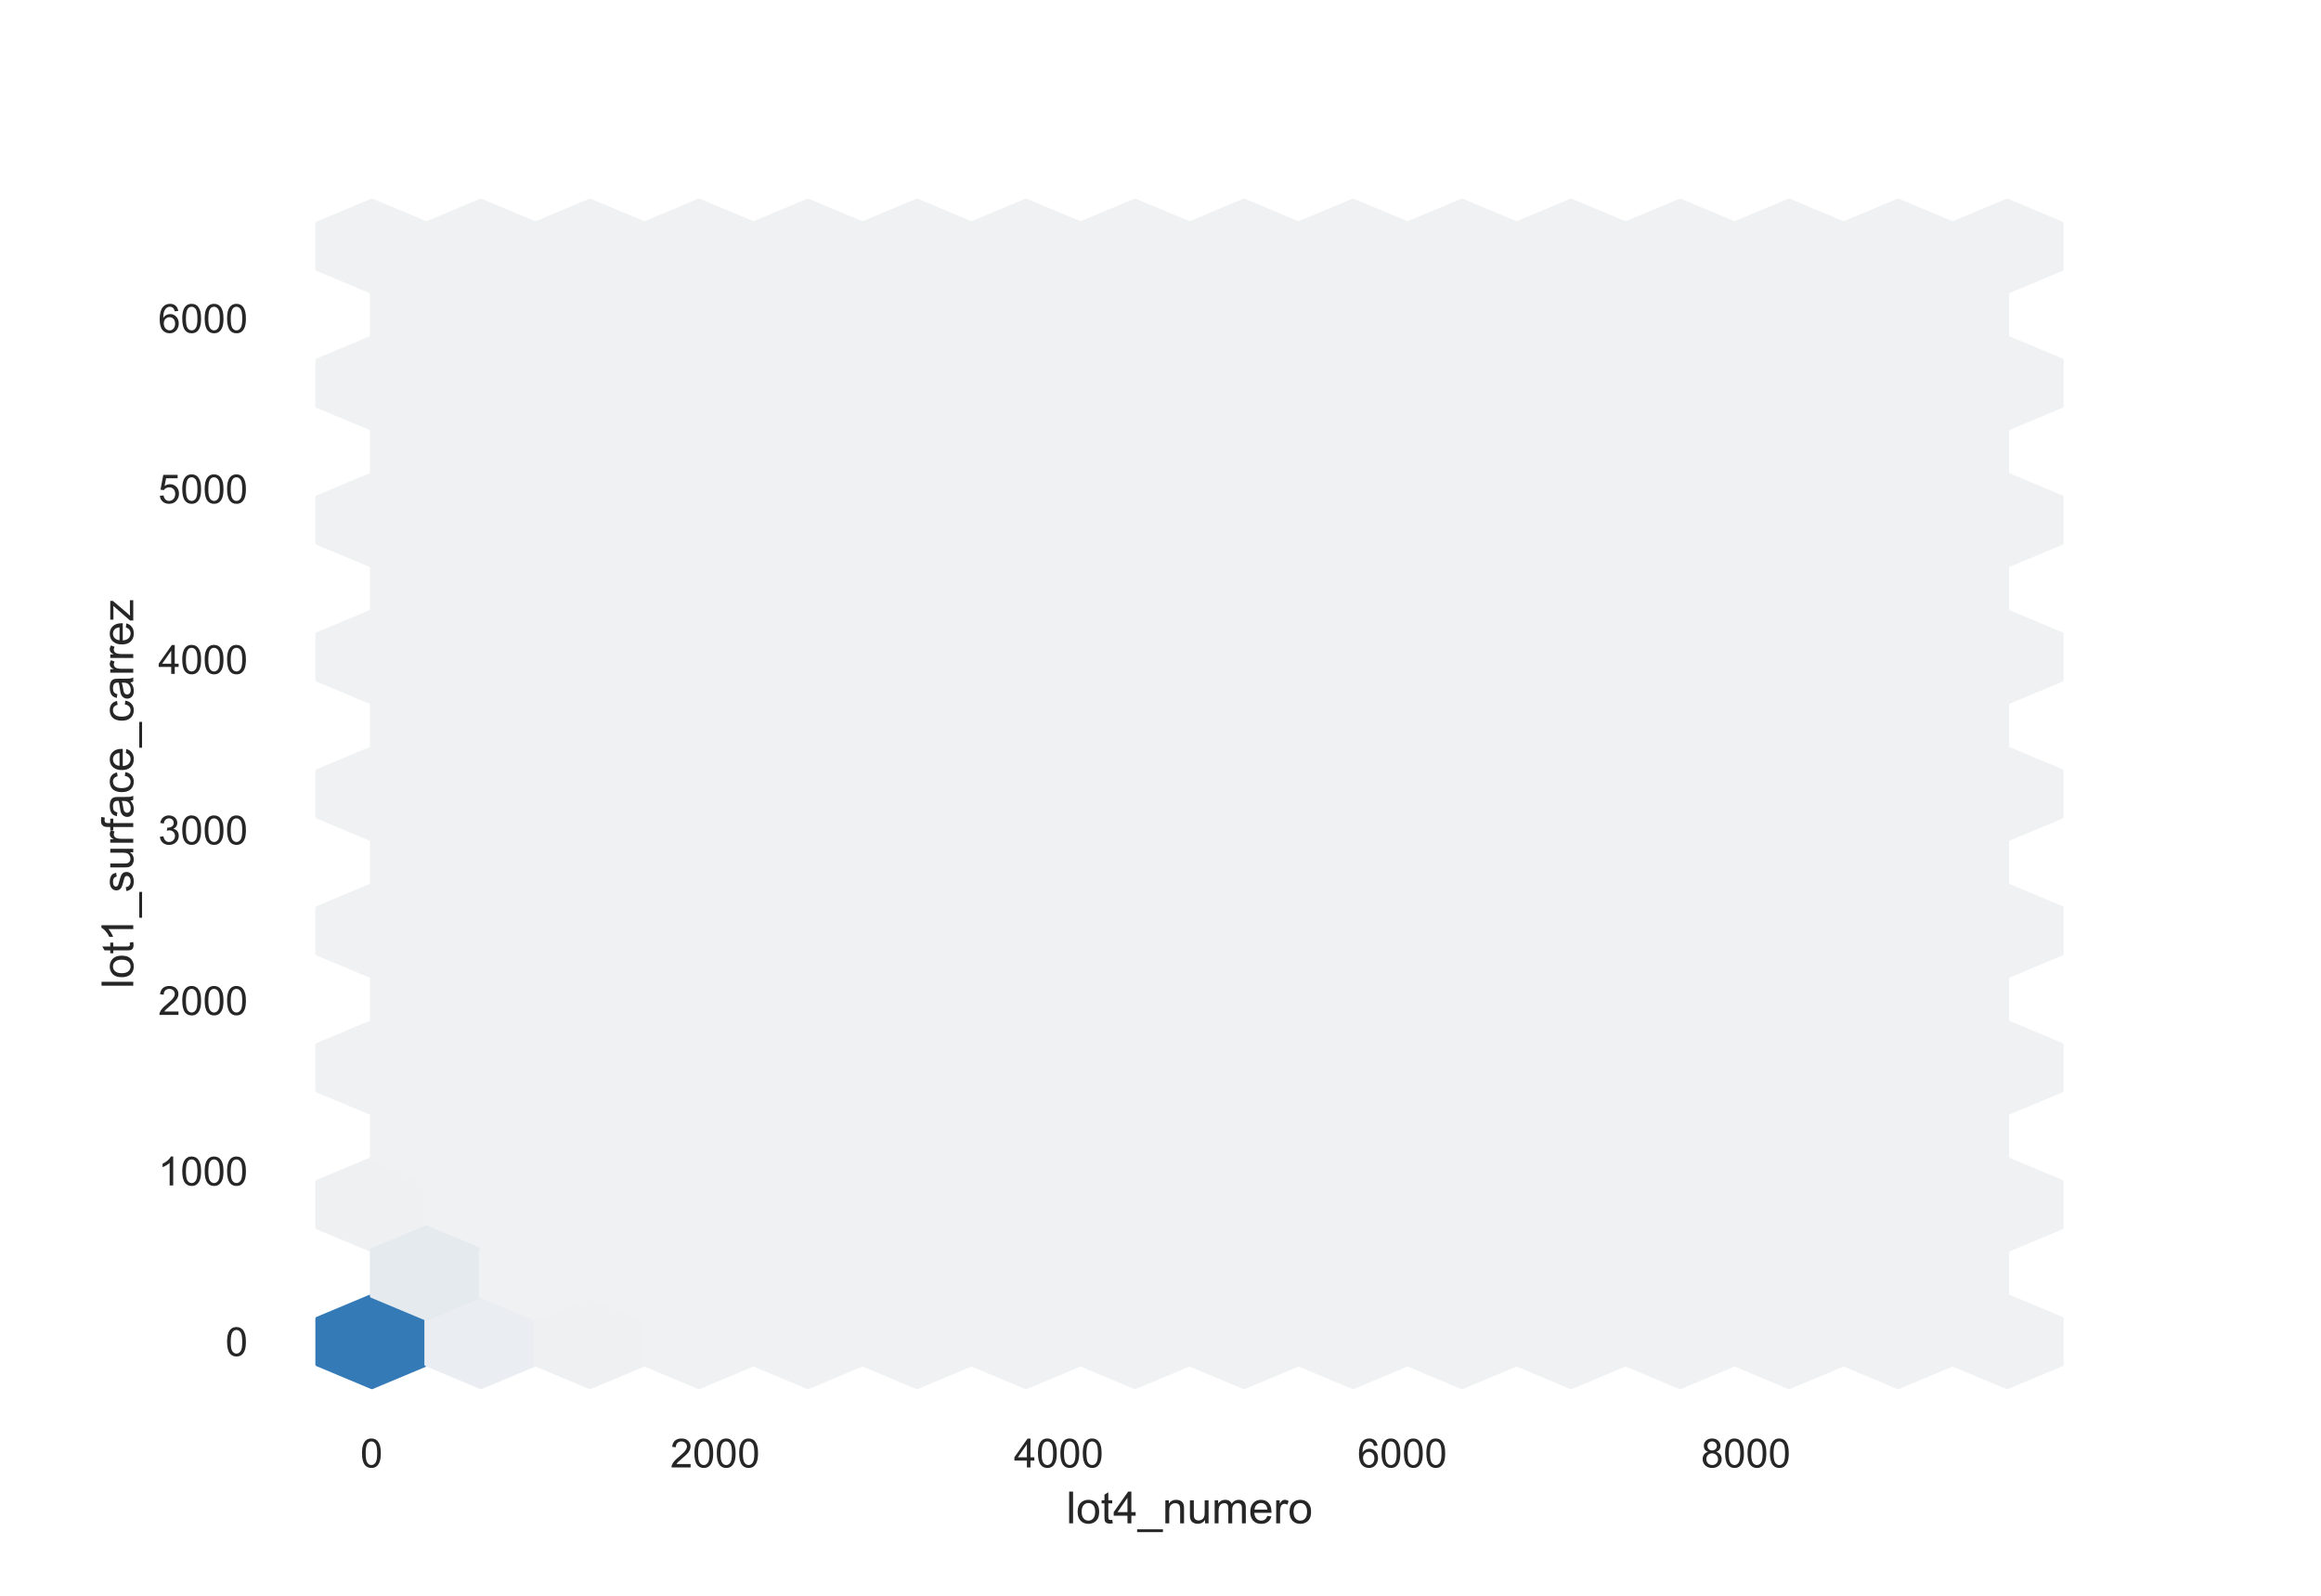 <?xml version="1.0" encoding="utf-8" standalone="no"?>
<!DOCTYPE svg PUBLIC "-//W3C//DTD SVG 1.1//EN"
  "http://www.w3.org/Graphics/SVG/1.1/DTD/svg11.dtd">
<!-- Created with matplotlib (https://matplotlib.org/) -->
<svg height="396pt" version="1.1" viewBox="0 0 576 396" width="576pt" xmlns="http://www.w3.org/2000/svg" xmlns:xlink="http://www.w3.org/1999/xlink">
 <defs>
  <style type="text/css">*{stroke-linecap:butt;stroke-linejoin:round;}</style>
 </defs>
 <g id="figure_1">
  <g id="patch_1">
   <path d="M 0 396 
L 576 396 
L 576 0 
L 0 0 
z
" style="fill:#ffffff;"/>
  </g>
  <g id="axes_1">
   <g id="patch_2">
    <path d="M 72 346.5 
L 518.4 346.5 
L 518.4 47.52 
L 72 47.52 
z
" style="fill:#ffffff;"/>
   </g>
   <g id="matplotlib.axis_1">
    <g id="xtick_1">
     <g id="text_1">
      <!-- 0 -->
      <g style="fill:#262626;" transform="translate(89.425 364.158)scale(0.1 -0.1)">
       <defs>
        <path d="M 4.156 35.297 
Q 4.156 48 6.766 55.734 
Q 9.375 63.484 14.516 67.672 
Q 19.672 71.875 27.484 71.875 
Q 33.25 71.875 37.594 69.547 
Q 41.938 67.234 44.766 62.859 
Q 47.609 58.5 49.219 52.219 
Q 50.828 45.953 50.828 35.297 
Q 50.828 22.703 48.234 14.969 
Q 45.656 7.234 40.5 3 
Q 35.359 -1.219 27.484 -1.219 
Q 17.141 -1.219 11.234 6.203 
Q 4.156 15.141 4.156 35.297 
z
M 13.188 35.297 
Q 13.188 17.672 17.312 11.828 
Q 21.438 6 27.484 6 
Q 33.547 6 37.672 11.859 
Q 41.797 17.719 41.797 35.297 
Q 41.797 52.984 37.672 58.781 
Q 33.547 64.594 27.391 64.594 
Q 21.344 64.594 17.719 59.469 
Q 13.188 52.938 13.188 35.297 
z
" id="ArialMT-48"/>
       </defs>
       <use xlink:href="#ArialMT-48"/>
      </g>
     </g>
    </g>
    <g id="xtick_2">
     <g id="text_2">
      <!-- 2000 -->
      <g style="fill:#262626;" transform="translate(166.349 364.158)scale(0.1 -0.1)">
       <defs>
        <path d="M 50.344 8.453 
L 50.344 0 
L 3.031 0 
Q 2.938 3.172 4.047 6.109 
Q 5.859 10.938 9.828 15.625 
Q 13.812 20.312 21.344 26.469 
Q 33.016 36.031 37.109 41.625 
Q 41.219 47.219 41.219 52.203 
Q 41.219 57.422 37.469 61 
Q 33.734 64.594 27.734 64.594 
Q 21.391 64.594 17.578 60.781 
Q 13.766 56.984 13.719 50.25 
L 4.688 51.172 
Q 5.609 61.281 11.656 66.578 
Q 17.719 71.875 27.938 71.875 
Q 38.234 71.875 44.234 66.156 
Q 50.25 60.453 50.25 52 
Q 50.25 47.703 48.484 43.547 
Q 46.734 39.406 42.656 34.812 
Q 38.578 30.219 29.109 22.219 
Q 21.188 15.578 18.938 13.203 
Q 16.703 10.844 15.234 8.453 
z
" id="ArialMT-50"/>
       </defs>
       <use xlink:href="#ArialMT-50"/>
       <use x="55.615" xlink:href="#ArialMT-48"/>
       <use x="111.23" xlink:href="#ArialMT-48"/>
       <use x="166.846" xlink:href="#ArialMT-48"/>
      </g>
     </g>
    </g>
    <g id="xtick_3">
     <g id="text_3">
      <!-- 4000 -->
      <g style="fill:#262626;" transform="translate(251.614 364.158)scale(0.1 -0.1)">
       <defs>
        <path d="M 32.328 0 
L 32.328 17.141 
L 1.266 17.141 
L 1.266 25.203 
L 33.938 71.578 
L 41.109 71.578 
L 41.109 25.203 
L 50.781 25.203 
L 50.781 17.141 
L 41.109 17.141 
L 41.109 0 
z
M 32.328 25.203 
L 32.328 57.469 
L 9.906 25.203 
z
" id="ArialMT-52"/>
       </defs>
       <use xlink:href="#ArialMT-52"/>
       <use x="55.615" xlink:href="#ArialMT-48"/>
       <use x="111.23" xlink:href="#ArialMT-48"/>
       <use x="166.846" xlink:href="#ArialMT-48"/>
      </g>
     </g>
    </g>
    <g id="xtick_4">
     <g id="text_4">
      <!-- 6000 -->
      <g style="fill:#262626;" transform="translate(336.878 364.158)scale(0.1 -0.1)">
       <defs>
        <path d="M 49.75 54.047 
L 41.016 53.375 
Q 39.844 58.547 37.703 60.891 
Q 34.125 64.656 28.906 64.656 
Q 24.703 64.656 21.531 62.312 
Q 17.391 59.281 14.984 53.469 
Q 12.594 47.656 12.5 36.922 
Q 15.672 41.75 20.266 44.094 
Q 24.859 46.438 29.891 46.438 
Q 38.672 46.438 44.844 39.969 
Q 51.031 33.5 51.031 23.25 
Q 51.031 16.5 48.125 10.719 
Q 45.219 4.938 40.141 1.859 
Q 35.062 -1.219 28.609 -1.219 
Q 17.625 -1.219 10.688 6.859 
Q 3.766 14.938 3.766 33.5 
Q 3.766 54.25 11.422 63.672 
Q 18.109 71.875 29.438 71.875 
Q 37.891 71.875 43.281 67.141 
Q 48.688 62.406 49.75 54.047 
z
M 13.875 23.188 
Q 13.875 18.656 15.797 14.5 
Q 17.719 10.359 21.188 8.172 
Q 24.656 6 28.469 6 
Q 34.031 6 38.031 10.484 
Q 42.047 14.984 42.047 22.703 
Q 42.047 30.125 38.078 34.391 
Q 34.125 38.672 28.125 38.672 
Q 22.172 38.672 18.016 34.391 
Q 13.875 30.125 13.875 23.188 
z
" id="ArialMT-54"/>
       </defs>
       <use xlink:href="#ArialMT-54"/>
       <use x="55.615" xlink:href="#ArialMT-48"/>
       <use x="111.23" xlink:href="#ArialMT-48"/>
       <use x="166.846" xlink:href="#ArialMT-48"/>
      </g>
     </g>
    </g>
    <g id="xtick_5">
     <g id="text_5">
      <!-- 8000 -->
      <g style="fill:#262626;" transform="translate(422.143 364.158)scale(0.1 -0.1)">
       <defs>
        <path d="M 17.672 38.812 
Q 12.203 40.828 9.562 44.531 
Q 6.938 48.25 6.938 53.422 
Q 6.938 61.234 12.547 66.547 
Q 18.172 71.875 27.484 71.875 
Q 36.859 71.875 42.578 66.422 
Q 48.297 60.984 48.297 53.172 
Q 48.297 48.188 45.672 44.5 
Q 43.062 40.828 37.75 38.812 
Q 44.344 36.672 47.781 31.875 
Q 51.219 27.094 51.219 20.453 
Q 51.219 11.281 44.719 5.031 
Q 38.234 -1.219 27.641 -1.219 
Q 17.047 -1.219 10.547 5.047 
Q 4.047 11.328 4.047 20.703 
Q 4.047 27.688 7.594 32.391 
Q 11.141 37.109 17.672 38.812 
z
M 15.922 53.719 
Q 15.922 48.641 19.188 45.406 
Q 22.469 42.188 27.688 42.188 
Q 32.766 42.188 36.016 45.375 
Q 39.266 48.578 39.266 53.219 
Q 39.266 58.062 35.906 61.359 
Q 32.562 64.656 27.594 64.656 
Q 22.562 64.656 19.234 61.422 
Q 15.922 58.203 15.922 53.719 
z
M 13.094 20.656 
Q 13.094 16.891 14.875 13.375 
Q 16.656 9.859 20.172 7.922 
Q 23.688 6 27.734 6 
Q 34.031 6 38.125 10.047 
Q 42.234 14.109 42.234 20.359 
Q 42.234 26.703 38.016 30.859 
Q 33.797 35.016 27.438 35.016 
Q 21.234 35.016 17.156 30.906 
Q 13.094 26.812 13.094 20.656 
z
" id="ArialMT-56"/>
       </defs>
       <use xlink:href="#ArialMT-56"/>
       <use x="55.615" xlink:href="#ArialMT-48"/>
       <use x="111.23" xlink:href="#ArialMT-48"/>
       <use x="166.846" xlink:href="#ArialMT-48"/>
      </g>
     </g>
    </g>
    <g id="text_6">
     <!-- lot4_numero -->
     <g style="fill:#262626;" transform="translate(264.628 378.019)scale(0.11 -0.11)">
      <defs>
       <path d="M 6.391 0 
L 6.391 71.578 
L 15.188 71.578 
L 15.188 0 
z
" id="ArialMT-108"/>
       <path d="M 3.328 25.922 
Q 3.328 40.328 11.328 47.266 
Q 18.016 53.031 27.641 53.031 
Q 38.328 53.031 45.109 46.016 
Q 51.906 39.016 51.906 26.656 
Q 51.906 16.656 48.906 10.906 
Q 45.906 5.172 40.156 2 
Q 34.422 -1.172 27.641 -1.172 
Q 16.75 -1.172 10.031 5.812 
Q 3.328 12.797 3.328 25.922 
z
M 12.359 25.922 
Q 12.359 15.969 16.703 11.016 
Q 21.047 6.062 27.641 6.062 
Q 34.188 6.062 38.531 11.031 
Q 42.875 16.016 42.875 26.219 
Q 42.875 35.844 38.5 40.797 
Q 34.125 45.75 27.641 45.75 
Q 21.047 45.75 16.703 40.812 
Q 12.359 35.891 12.359 25.922 
z
" id="ArialMT-111"/>
       <path d="M 25.781 7.859 
L 27.047 0.094 
Q 23.344 -0.688 20.406 -0.688 
Q 15.625 -0.688 12.984 0.828 
Q 10.359 2.344 9.281 4.812 
Q 8.203 7.281 8.203 15.188 
L 8.203 45.016 
L 1.766 45.016 
L 1.766 51.859 
L 8.203 51.859 
L 8.203 64.703 
L 16.938 69.969 
L 16.938 51.859 
L 25.781 51.859 
L 25.781 45.016 
L 16.938 45.016 
L 16.938 14.703 
Q 16.938 10.938 17.406 9.859 
Q 17.875 8.797 18.922 8.156 
Q 19.969 7.516 21.922 7.516 
Q 23.391 7.516 25.781 7.859 
z
" id="ArialMT-116"/>
       <path d="M -1.516 -19.875 
L -1.516 -13.531 
L 56.734 -13.531 
L 56.734 -19.875 
z
" id="ArialMT-95"/>
       <path d="M 6.594 0 
L 6.594 51.859 
L 14.5 51.859 
L 14.5 44.484 
Q 20.219 53.031 31 53.031 
Q 35.688 53.031 39.625 51.344 
Q 43.562 49.656 45.516 46.922 
Q 47.469 44.188 48.25 40.438 
Q 48.734 37.984 48.734 31.891 
L 48.734 0 
L 39.938 0 
L 39.938 31.547 
Q 39.938 36.922 38.906 39.578 
Q 37.891 42.234 35.281 43.812 
Q 32.672 45.406 29.156 45.406 
Q 23.531 45.406 19.453 41.844 
Q 15.375 38.281 15.375 28.328 
L 15.375 0 
z
" id="ArialMT-110"/>
       <path d="M 40.578 0 
L 40.578 7.625 
Q 34.516 -1.172 24.125 -1.172 
Q 19.531 -1.172 15.547 0.578 
Q 11.578 2.344 9.641 5 
Q 7.719 7.672 6.938 11.531 
Q 6.391 14.109 6.391 19.734 
L 6.391 51.859 
L 15.188 51.859 
L 15.188 23.094 
Q 15.188 16.219 15.719 13.812 
Q 16.547 10.359 19.234 8.375 
Q 21.922 6.391 25.875 6.391 
Q 29.828 6.391 33.297 8.422 
Q 36.766 10.453 38.203 13.938 
Q 39.656 17.438 39.656 24.078 
L 39.656 51.859 
L 48.438 51.859 
L 48.438 0 
z
" id="ArialMT-117"/>
       <path d="M 6.594 0 
L 6.594 51.859 
L 14.453 51.859 
L 14.453 44.578 
Q 16.891 48.391 20.938 50.703 
Q 25 53.031 30.172 53.031 
Q 35.938 53.031 39.625 50.641 
Q 43.312 48.25 44.828 43.953 
Q 50.984 53.031 60.844 53.031 
Q 68.562 53.031 72.703 48.75 
Q 76.859 44.484 76.859 35.594 
L 76.859 0 
L 68.109 0 
L 68.109 32.672 
Q 68.109 37.938 67.25 40.25 
Q 66.406 42.578 64.156 43.984 
Q 61.922 45.406 58.891 45.406 
Q 53.422 45.406 49.797 41.766 
Q 46.188 38.141 46.188 30.125 
L 46.188 0 
L 37.406 0 
L 37.406 33.688 
Q 37.406 39.547 35.25 42.469 
Q 33.109 45.406 28.219 45.406 
Q 24.516 45.406 21.359 43.453 
Q 18.219 41.5 16.797 37.734 
Q 15.375 33.984 15.375 26.906 
L 15.375 0 
z
" id="ArialMT-109"/>
       <path d="M 42.094 16.703 
L 51.172 15.578 
Q 49.031 7.625 43.219 3.219 
Q 37.406 -1.172 28.375 -1.172 
Q 17 -1.172 10.328 5.828 
Q 3.656 12.844 3.656 25.484 
Q 3.656 38.578 10.391 45.797 
Q 17.141 53.031 27.875 53.031 
Q 38.281 53.031 44.875 45.953 
Q 51.469 38.875 51.469 26.031 
Q 51.469 25.25 51.422 23.688 
L 12.75 23.688 
Q 13.234 15.141 17.578 10.594 
Q 21.922 6.062 28.422 6.062 
Q 33.25 6.062 36.672 8.594 
Q 40.094 11.141 42.094 16.703 
z
M 13.234 30.906 
L 42.188 30.906 
Q 41.609 37.453 38.875 40.719 
Q 34.672 45.797 27.984 45.797 
Q 21.922 45.797 17.797 41.75 
Q 13.672 37.703 13.234 30.906 
z
" id="ArialMT-101"/>
       <path d="M 6.5 0 
L 6.5 51.859 
L 14.406 51.859 
L 14.406 44 
Q 17.438 49.516 20 51.266 
Q 22.562 53.031 25.641 53.031 
Q 30.078 53.031 34.672 50.203 
L 31.641 42.047 
Q 28.422 43.953 25.203 43.953 
Q 22.312 43.953 20.016 42.219 
Q 17.719 40.484 16.75 37.406 
Q 15.281 32.719 15.281 27.156 
L 15.281 0 
z
" id="ArialMT-114"/>
      </defs>
      <use xlink:href="#ArialMT-108"/>
      <use x="22.217" xlink:href="#ArialMT-111"/>
      <use x="77.832" xlink:href="#ArialMT-116"/>
      <use x="105.615" xlink:href="#ArialMT-52"/>
      <use x="161.23" xlink:href="#ArialMT-95"/>
      <use x="216.846" xlink:href="#ArialMT-110"/>
      <use x="272.461" xlink:href="#ArialMT-117"/>
      <use x="328.076" xlink:href="#ArialMT-109"/>
      <use x="411.377" xlink:href="#ArialMT-101"/>
      <use x="466.992" xlink:href="#ArialMT-114"/>
      <use x="500.293" xlink:href="#ArialMT-111"/>
     </g>
    </g>
   </g>
   <g id="matplotlib.axis_2">
    <g id="ytick_1">
     <g id="text_7">
      <!-- 0 -->
      <g style="fill:#262626;" transform="translate(55.939 336.5)scale(0.1 -0.1)">
       <use xlink:href="#ArialMT-48"/>
      </g>
     </g>
    </g>
    <g id="ytick_2">
     <g id="text_8">
      <!-- 1000 -->
      <g style="fill:#262626;" transform="translate(39.256 294.181)scale(0.1 -0.1)">
       <defs>
        <path d="M 37.25 0 
L 28.469 0 
L 28.469 56 
Q 25.297 52.984 20.141 49.953 
Q 14.984 46.922 10.891 45.406 
L 10.891 53.906 
Q 18.266 57.375 23.781 62.297 
Q 29.297 67.234 31.594 71.875 
L 37.25 71.875 
z
" id="ArialMT-49"/>
       </defs>
       <use xlink:href="#ArialMT-49"/>
       <use x="55.615" xlink:href="#ArialMT-48"/>
       <use x="111.23" xlink:href="#ArialMT-48"/>
       <use x="166.846" xlink:href="#ArialMT-48"/>
      </g>
     </g>
    </g>
    <g id="ytick_3">
     <g id="text_9">
      <!-- 2000 -->
      <g style="fill:#262626;" transform="translate(39.256 251.861)scale(0.1 -0.1)">
       <use xlink:href="#ArialMT-50"/>
       <use x="55.615" xlink:href="#ArialMT-48"/>
       <use x="111.23" xlink:href="#ArialMT-48"/>
       <use x="166.846" xlink:href="#ArialMT-48"/>
      </g>
     </g>
    </g>
    <g id="ytick_4">
     <g id="text_10">
      <!-- 3000 -->
      <g style="fill:#262626;" transform="translate(39.256 209.542)scale(0.1 -0.1)">
       <defs>
        <path d="M 4.203 18.891 
L 12.984 20.062 
Q 14.5 12.594 18.141 9.297 
Q 21.781 6 27 6 
Q 33.203 6 37.469 10.297 
Q 41.75 14.594 41.75 20.953 
Q 41.75 27 37.797 30.922 
Q 33.844 34.859 27.734 34.859 
Q 25.25 34.859 21.531 33.891 
L 22.516 41.609 
Q 23.391 41.5 23.922 41.5 
Q 29.547 41.5 34.031 44.422 
Q 38.531 47.359 38.531 53.469 
Q 38.531 58.297 35.25 61.469 
Q 31.984 64.656 26.812 64.656 
Q 21.688 64.656 18.266 61.422 
Q 14.844 58.203 13.875 51.766 
L 5.078 53.328 
Q 6.688 62.156 12.391 67.016 
Q 18.109 71.875 26.609 71.875 
Q 32.469 71.875 37.391 69.359 
Q 42.328 66.844 44.938 62.5 
Q 47.562 58.156 47.562 53.266 
Q 47.562 48.641 45.062 44.828 
Q 42.578 41.016 37.703 38.766 
Q 44.047 37.312 47.562 32.688 
Q 51.078 28.078 51.078 21.141 
Q 51.078 11.766 44.234 5.25 
Q 37.406 -1.266 26.953 -1.266 
Q 17.531 -1.266 11.297 4.344 
Q 5.078 9.969 4.203 18.891 
z
" id="ArialMT-51"/>
       </defs>
       <use xlink:href="#ArialMT-51"/>
       <use x="55.615" xlink:href="#ArialMT-48"/>
       <use x="111.23" xlink:href="#ArialMT-48"/>
       <use x="166.846" xlink:href="#ArialMT-48"/>
      </g>
     </g>
    </g>
    <g id="ytick_5">
     <g id="text_11">
      <!-- 4000 -->
      <g style="fill:#262626;" transform="translate(39.256 167.223)scale(0.1 -0.1)">
       <use xlink:href="#ArialMT-52"/>
       <use x="55.615" xlink:href="#ArialMT-48"/>
       <use x="111.23" xlink:href="#ArialMT-48"/>
       <use x="166.846" xlink:href="#ArialMT-48"/>
      </g>
     </g>
    </g>
    <g id="ytick_6">
     <g id="text_12">
      <!-- 5000 -->
      <g style="fill:#262626;" transform="translate(39.256 124.904)scale(0.1 -0.1)">
       <defs>
        <path d="M 4.156 18.75 
L 13.375 19.531 
Q 14.406 12.797 18.141 9.391 
Q 21.875 6 27.156 6 
Q 33.5 6 37.891 10.781 
Q 42.281 15.578 42.281 23.484 
Q 42.281 31 38.062 35.344 
Q 33.844 39.703 27 39.703 
Q 22.75 39.703 19.328 37.766 
Q 15.922 35.844 13.969 32.766 
L 5.719 33.844 
L 12.641 70.609 
L 48.25 70.609 
L 48.25 62.203 
L 19.672 62.203 
L 15.828 42.969 
Q 22.266 47.469 29.344 47.469 
Q 38.719 47.469 45.156 40.969 
Q 51.609 34.469 51.609 24.266 
Q 51.609 14.547 45.953 7.469 
Q 39.062 -1.219 27.156 -1.219 
Q 17.391 -1.219 11.203 4.25 
Q 5.031 9.719 4.156 18.75 
z
" id="ArialMT-53"/>
       </defs>
       <use xlink:href="#ArialMT-53"/>
       <use x="55.615" xlink:href="#ArialMT-48"/>
       <use x="111.23" xlink:href="#ArialMT-48"/>
       <use x="166.846" xlink:href="#ArialMT-48"/>
      </g>
     </g>
    </g>
    <g id="ytick_7">
     <g id="text_13">
      <!-- 6000 -->
      <g style="fill:#262626;" transform="translate(39.256 82.584)scale(0.1 -0.1)">
       <use xlink:href="#ArialMT-54"/>
       <use x="55.615" xlink:href="#ArialMT-48"/>
       <use x="111.23" xlink:href="#ArialMT-48"/>
       <use x="166.846" xlink:href="#ArialMT-48"/>
      </g>
     </g>
    </g>
    <g id="text_14">
     <!-- lot1_surface_carrez -->
     <g style="fill:#262626;" transform="translate(33.07 245.309)rotate(-90)scale(0.11 -0.11)">
      <defs>
       <path d="M 3.078 15.484 
L 11.766 16.844 
Q 12.5 11.625 15.844 8.844 
Q 19.188 6.062 25.203 6.062 
Q 31.25 6.062 34.172 8.516 
Q 37.109 10.984 37.109 14.312 
Q 37.109 17.281 34.516 19 
Q 32.719 20.172 25.531 21.969 
Q 15.875 24.422 12.141 26.203 
Q 8.406 27.984 6.469 31.125 
Q 4.547 34.281 4.547 38.094 
Q 4.547 41.547 6.125 44.5 
Q 7.719 47.469 10.453 49.422 
Q 12.5 50.922 16.031 51.969 
Q 19.578 53.031 23.641 53.031 
Q 29.734 53.031 34.344 51.266 
Q 38.969 49.516 41.156 46.5 
Q 43.359 43.5 44.188 38.484 
L 35.594 37.312 
Q 35.016 41.312 32.203 43.547 
Q 29.391 45.797 24.266 45.797 
Q 18.219 45.797 15.625 43.797 
Q 13.031 41.797 13.031 39.109 
Q 13.031 37.406 14.109 36.031 
Q 15.188 34.625 17.484 33.688 
Q 18.797 33.203 25.25 31.453 
Q 34.578 28.953 38.25 27.359 
Q 41.938 25.781 44.031 22.75 
Q 46.141 19.734 46.141 15.234 
Q 46.141 10.844 43.578 6.953 
Q 41.016 3.078 36.172 0.953 
Q 31.344 -1.172 25.25 -1.172 
Q 15.141 -1.172 9.844 3.031 
Q 4.547 7.234 3.078 15.484 
z
" id="ArialMT-115"/>
       <path d="M 8.688 0 
L 8.688 45.016 
L 0.922 45.016 
L 0.922 51.859 
L 8.688 51.859 
L 8.688 57.375 
Q 8.688 62.594 9.625 65.141 
Q 10.891 68.562 14.078 70.672 
Q 17.281 72.797 23.047 72.797 
Q 26.766 72.797 31.25 71.922 
L 29.938 64.266 
Q 27.203 64.75 24.75 64.75 
Q 20.75 64.75 19.094 63.031 
Q 17.438 61.328 17.438 56.641 
L 17.438 51.859 
L 27.547 51.859 
L 27.547 45.016 
L 17.438 45.016 
L 17.438 0 
z
" id="ArialMT-102"/>
       <path d="M 40.438 6.391 
Q 35.547 2.25 31.031 0.531 
Q 26.516 -1.172 21.344 -1.172 
Q 12.797 -1.172 8.203 3 
Q 3.609 7.172 3.609 13.672 
Q 3.609 17.484 5.344 20.625 
Q 7.078 23.781 9.891 25.688 
Q 12.703 27.594 16.219 28.562 
Q 18.797 29.25 24.031 29.891 
Q 34.672 31.156 39.703 32.906 
Q 39.75 34.719 39.75 35.203 
Q 39.75 40.578 37.25 42.781 
Q 33.891 45.75 27.25 45.75 
Q 21.047 45.75 18.094 43.578 
Q 15.141 41.406 13.719 35.891 
L 5.125 37.062 
Q 6.297 42.578 8.984 45.969 
Q 11.672 49.359 16.75 51.188 
Q 21.828 53.031 28.516 53.031 
Q 35.156 53.031 39.297 51.469 
Q 43.453 49.906 45.406 47.531 
Q 47.359 45.172 48.141 41.547 
Q 48.578 39.312 48.578 33.453 
L 48.578 21.734 
Q 48.578 9.469 49.141 6.219 
Q 49.703 2.984 51.375 0 
L 42.188 0 
Q 40.828 2.734 40.438 6.391 
z
M 39.703 26.031 
Q 34.906 24.078 25.344 22.703 
Q 19.922 21.922 17.672 20.938 
Q 15.438 19.969 14.203 18.094 
Q 12.984 16.219 12.984 13.922 
Q 12.984 10.406 15.641 8.062 
Q 18.312 5.719 23.438 5.719 
Q 28.516 5.719 32.469 7.938 
Q 36.422 10.156 38.281 14.016 
Q 39.703 17 39.703 22.797 
z
" id="ArialMT-97"/>
       <path d="M 40.438 19 
L 49.078 17.875 
Q 47.656 8.938 41.812 3.875 
Q 35.984 -1.172 27.484 -1.172 
Q 16.844 -1.172 10.375 5.781 
Q 3.906 12.75 3.906 25.734 
Q 3.906 34.125 6.688 40.422 
Q 9.469 46.734 15.156 49.875 
Q 20.844 53.031 27.547 53.031 
Q 35.984 53.031 41.359 48.75 
Q 46.734 44.484 48.25 36.625 
L 39.703 35.297 
Q 38.484 40.531 35.375 43.156 
Q 32.281 45.797 27.875 45.797 
Q 21.234 45.797 17.078 41.031 
Q 12.938 36.281 12.938 25.984 
Q 12.938 15.531 16.938 10.797 
Q 20.953 6.062 27.391 6.062 
Q 32.562 6.062 36.031 9.234 
Q 39.5 12.406 40.438 19 
z
" id="ArialMT-99"/>
       <path d="M 1.953 0 
L 1.953 7.125 
L 34.969 45.016 
Q 29.344 44.734 25.047 44.734 
L 3.906 44.734 
L 3.906 51.859 
L 46.297 51.859 
L 46.297 46.047 
L 18.219 13.141 
L 12.797 7.125 
Q 18.703 7.562 23.875 7.562 
L 47.859 7.562 
L 47.859 0 
z
" id="ArialMT-122"/>
      </defs>
      <use xlink:href="#ArialMT-108"/>
      <use x="22.217" xlink:href="#ArialMT-111"/>
      <use x="77.832" xlink:href="#ArialMT-116"/>
      <use x="105.615" xlink:href="#ArialMT-49"/>
      <use x="161.23" xlink:href="#ArialMT-95"/>
      <use x="216.846" xlink:href="#ArialMT-115"/>
      <use x="266.846" xlink:href="#ArialMT-117"/>
      <use x="322.461" xlink:href="#ArialMT-114"/>
      <use x="355.762" xlink:href="#ArialMT-102"/>
      <use x="383.545" xlink:href="#ArialMT-97"/>
      <use x="439.16" xlink:href="#ArialMT-99"/>
      <use x="489.16" xlink:href="#ArialMT-101"/>
      <use x="544.775" xlink:href="#ArialMT-95"/>
      <use x="600.391" xlink:href="#ArialMT-99"/>
      <use x="650.391" xlink:href="#ArialMT-97"/>
      <use x="706.006" xlink:href="#ArialMT-114"/>
      <use x="739.307" xlink:href="#ArialMT-114"/>
      <use x="772.607" xlink:href="#ArialMT-101"/>
      <use x="828.223" xlink:href="#ArialMT-122"/>
     </g>
    </g>
   </g>
   <g id="PolyCollection_1">
    <defs>
     <path d="M 105.733 -57.416 
L 105.733 -68.741 
L 92.206 -74.404 
L 78.678 -68.741 
L 78.678 -57.416 
L 92.206 -51.754 
z
" id="C0_0_8ddc424d5e"/>
    </defs>
    <g clip-path="url(#p8e087f12a1)">
     <use style="fill:#337ab7;stroke:#337ab7;" x="0.085" xlink:href="#C0_0_8ddc424d5e" y="395.989"/>
    </g>
    <g clip-path="url(#p8e087f12a1)">
     <use style="fill:#eef0f2;stroke:#eef0f2;" x="0.085" xlink:href="#C0_0_8ddc424d5e" y="362.014"/>
    </g>
    <g clip-path="url(#p8e087f12a1)">
     <use style="fill:#f0f1f2;stroke:#f0f1f2;" x="0.085" xlink:href="#C0_0_8ddc424d5e" y="328.039"/>
    </g>
    <g clip-path="url(#p8e087f12a1)">
     <use style="fill:#f0f1f2;stroke:#f0f1f2;" x="0.085" xlink:href="#C0_0_8ddc424d5e" y="294.064"/>
    </g>
    <g clip-path="url(#p8e087f12a1)">
     <use style="fill:#f0f1f2;stroke:#f0f1f2;" x="0.085" xlink:href="#C0_0_8ddc424d5e" y="260.089"/>
    </g>
    <g clip-path="url(#p8e087f12a1)">
     <use style="fill:#f0f1f2;stroke:#f0f1f2;" x="0.085" xlink:href="#C0_0_8ddc424d5e" y="226.114"/>
    </g>
    <g clip-path="url(#p8e087f12a1)">
     <use style="fill:#f0f1f2;stroke:#f0f1f2;" x="0.085" xlink:href="#C0_0_8ddc424d5e" y="192.139"/>
    </g>
    <g clip-path="url(#p8e087f12a1)">
     <use style="fill:#f0f1f2;stroke:#f0f1f2;" x="0.085" xlink:href="#C0_0_8ddc424d5e" y="158.164"/>
    </g>
    <g clip-path="url(#p8e087f12a1)">
     <use style="fill:#f0f1f2;stroke:#f0f1f2;" x="0.085" xlink:href="#C0_0_8ddc424d5e" y="124.189"/>
    </g>
    <g clip-path="url(#p8e087f12a1)">
     <use style="fill:#eaedf1;stroke:#eaedf1;" x="27.14" xlink:href="#C0_0_8ddc424d5e" y="395.989"/>
    </g>
    <g clip-path="url(#p8e087f12a1)">
     <use style="fill:#f0f1f2;stroke:#f0f1f2;" x="27.14" xlink:href="#C0_0_8ddc424d5e" y="362.014"/>
    </g>
    <g clip-path="url(#p8e087f12a1)">
     <use style="fill:#f0f1f2;stroke:#f0f1f2;" x="27.14" xlink:href="#C0_0_8ddc424d5e" y="328.039"/>
    </g>
    <g clip-path="url(#p8e087f12a1)">
     <use style="fill:#f0f1f2;stroke:#f0f1f2;" x="27.14" xlink:href="#C0_0_8ddc424d5e" y="294.064"/>
    </g>
    <g clip-path="url(#p8e087f12a1)">
     <use style="fill:#f0f1f2;stroke:#f0f1f2;" x="27.14" xlink:href="#C0_0_8ddc424d5e" y="260.089"/>
    </g>
    <g clip-path="url(#p8e087f12a1)">
     <use style="fill:#f0f1f2;stroke:#f0f1f2;" x="27.14" xlink:href="#C0_0_8ddc424d5e" y="226.114"/>
    </g>
    <g clip-path="url(#p8e087f12a1)">
     <use style="fill:#f0f1f2;stroke:#f0f1f2;" x="27.14" xlink:href="#C0_0_8ddc424d5e" y="192.139"/>
    </g>
    <g clip-path="url(#p8e087f12a1)">
     <use style="fill:#f0f1f2;stroke:#f0f1f2;" x="27.14" xlink:href="#C0_0_8ddc424d5e" y="158.164"/>
    </g>
    <g clip-path="url(#p8e087f12a1)">
     <use style="fill:#f0f1f2;stroke:#f0f1f2;" x="27.14" xlink:href="#C0_0_8ddc424d5e" y="124.189"/>
    </g>
    <g clip-path="url(#p8e087f12a1)">
     <use style="fill:#eff0f2;stroke:#eff0f2;" x="54.194" xlink:href="#C0_0_8ddc424d5e" y="395.989"/>
    </g>
    <g clip-path="url(#p8e087f12a1)">
     <use style="fill:#f0f1f2;stroke:#f0f1f2;" x="54.194" xlink:href="#C0_0_8ddc424d5e" y="362.014"/>
    </g>
    <g clip-path="url(#p8e087f12a1)">
     <use style="fill:#f0f1f2;stroke:#f0f1f2;" x="54.194" xlink:href="#C0_0_8ddc424d5e" y="328.039"/>
    </g>
    <g clip-path="url(#p8e087f12a1)">
     <use style="fill:#f0f1f2;stroke:#f0f1f2;" x="54.194" xlink:href="#C0_0_8ddc424d5e" y="294.064"/>
    </g>
    <g clip-path="url(#p8e087f12a1)">
     <use style="fill:#f0f1f2;stroke:#f0f1f2;" x="54.194" xlink:href="#C0_0_8ddc424d5e" y="260.089"/>
    </g>
    <g clip-path="url(#p8e087f12a1)">
     <use style="fill:#f0f1f2;stroke:#f0f1f2;" x="54.194" xlink:href="#C0_0_8ddc424d5e" y="226.114"/>
    </g>
    <g clip-path="url(#p8e087f12a1)">
     <use style="fill:#f0f1f2;stroke:#f0f1f2;" x="54.194" xlink:href="#C0_0_8ddc424d5e" y="192.139"/>
    </g>
    <g clip-path="url(#p8e087f12a1)">
     <use style="fill:#f0f1f2;stroke:#f0f1f2;" x="54.194" xlink:href="#C0_0_8ddc424d5e" y="158.164"/>
    </g>
    <g clip-path="url(#p8e087f12a1)">
     <use style="fill:#f0f1f2;stroke:#f0f1f2;" x="54.194" xlink:href="#C0_0_8ddc424d5e" y="124.189"/>
    </g>
    <g clip-path="url(#p8e087f12a1)">
     <use style="fill:#f0f1f2;stroke:#f0f1f2;" x="81.249" xlink:href="#C0_0_8ddc424d5e" y="395.989"/>
    </g>
    <g clip-path="url(#p8e087f12a1)">
     <use style="fill:#f0f1f2;stroke:#f0f1f2;" x="81.249" xlink:href="#C0_0_8ddc424d5e" y="362.014"/>
    </g>
    <g clip-path="url(#p8e087f12a1)">
     <use style="fill:#f0f1f2;stroke:#f0f1f2;" x="81.249" xlink:href="#C0_0_8ddc424d5e" y="328.039"/>
    </g>
    <g clip-path="url(#p8e087f12a1)">
     <use style="fill:#f0f1f2;stroke:#f0f1f2;" x="81.249" xlink:href="#C0_0_8ddc424d5e" y="294.064"/>
    </g>
    <g clip-path="url(#p8e087f12a1)">
     <use style="fill:#f0f1f2;stroke:#f0f1f2;" x="81.249" xlink:href="#C0_0_8ddc424d5e" y="260.089"/>
    </g>
    <g clip-path="url(#p8e087f12a1)">
     <use style="fill:#f0f1f2;stroke:#f0f1f2;" x="81.249" xlink:href="#C0_0_8ddc424d5e" y="226.114"/>
    </g>
    <g clip-path="url(#p8e087f12a1)">
     <use style="fill:#f0f1f2;stroke:#f0f1f2;" x="81.249" xlink:href="#C0_0_8ddc424d5e" y="192.139"/>
    </g>
    <g clip-path="url(#p8e087f12a1)">
     <use style="fill:#f0f1f2;stroke:#f0f1f2;" x="81.249" xlink:href="#C0_0_8ddc424d5e" y="158.164"/>
    </g>
    <g clip-path="url(#p8e087f12a1)">
     <use style="fill:#f0f1f2;stroke:#f0f1f2;" x="81.249" xlink:href="#C0_0_8ddc424d5e" y="124.189"/>
    </g>
    <g clip-path="url(#p8e087f12a1)">
     <use style="fill:#f0f1f2;stroke:#f0f1f2;" x="108.303" xlink:href="#C0_0_8ddc424d5e" y="395.989"/>
    </g>
    <g clip-path="url(#p8e087f12a1)">
     <use style="fill:#f0f1f2;stroke:#f0f1f2;" x="108.303" xlink:href="#C0_0_8ddc424d5e" y="362.014"/>
    </g>
    <g clip-path="url(#p8e087f12a1)">
     <use style="fill:#f0f1f2;stroke:#f0f1f2;" x="108.303" xlink:href="#C0_0_8ddc424d5e" y="328.039"/>
    </g>
    <g clip-path="url(#p8e087f12a1)">
     <use style="fill:#f0f1f2;stroke:#f0f1f2;" x="108.303" xlink:href="#C0_0_8ddc424d5e" y="294.064"/>
    </g>
    <g clip-path="url(#p8e087f12a1)">
     <use style="fill:#f0f1f2;stroke:#f0f1f2;" x="108.303" xlink:href="#C0_0_8ddc424d5e" y="260.089"/>
    </g>
    <g clip-path="url(#p8e087f12a1)">
     <use style="fill:#f0f1f2;stroke:#f0f1f2;" x="108.303" xlink:href="#C0_0_8ddc424d5e" y="226.114"/>
    </g>
    <g clip-path="url(#p8e087f12a1)">
     <use style="fill:#f0f1f2;stroke:#f0f1f2;" x="108.303" xlink:href="#C0_0_8ddc424d5e" y="192.139"/>
    </g>
    <g clip-path="url(#p8e087f12a1)">
     <use style="fill:#f0f1f2;stroke:#f0f1f2;" x="108.303" xlink:href="#C0_0_8ddc424d5e" y="158.164"/>
    </g>
    <g clip-path="url(#p8e087f12a1)">
     <use style="fill:#f0f1f2;stroke:#f0f1f2;" x="108.303" xlink:href="#C0_0_8ddc424d5e" y="124.189"/>
    </g>
    <g clip-path="url(#p8e087f12a1)">
     <use style="fill:#f0f1f2;stroke:#f0f1f2;" x="135.358" xlink:href="#C0_0_8ddc424d5e" y="395.989"/>
    </g>
    <g clip-path="url(#p8e087f12a1)">
     <use style="fill:#f0f1f2;stroke:#f0f1f2;" x="135.358" xlink:href="#C0_0_8ddc424d5e" y="362.014"/>
    </g>
    <g clip-path="url(#p8e087f12a1)">
     <use style="fill:#f0f1f2;stroke:#f0f1f2;" x="135.358" xlink:href="#C0_0_8ddc424d5e" y="328.039"/>
    </g>
    <g clip-path="url(#p8e087f12a1)">
     <use style="fill:#f0f1f2;stroke:#f0f1f2;" x="135.358" xlink:href="#C0_0_8ddc424d5e" y="294.064"/>
    </g>
    <g clip-path="url(#p8e087f12a1)">
     <use style="fill:#f0f1f2;stroke:#f0f1f2;" x="135.358" xlink:href="#C0_0_8ddc424d5e" y="260.089"/>
    </g>
    <g clip-path="url(#p8e087f12a1)">
     <use style="fill:#f0f1f2;stroke:#f0f1f2;" x="135.358" xlink:href="#C0_0_8ddc424d5e" y="226.114"/>
    </g>
    <g clip-path="url(#p8e087f12a1)">
     <use style="fill:#f0f1f2;stroke:#f0f1f2;" x="135.358" xlink:href="#C0_0_8ddc424d5e" y="192.139"/>
    </g>
    <g clip-path="url(#p8e087f12a1)">
     <use style="fill:#f0f1f2;stroke:#f0f1f2;" x="135.358" xlink:href="#C0_0_8ddc424d5e" y="158.164"/>
    </g>
    <g clip-path="url(#p8e087f12a1)">
     <use style="fill:#f0f1f2;stroke:#f0f1f2;" x="135.358" xlink:href="#C0_0_8ddc424d5e" y="124.189"/>
    </g>
    <g clip-path="url(#p8e087f12a1)">
     <use style="fill:#f0f1f2;stroke:#f0f1f2;" x="162.413" xlink:href="#C0_0_8ddc424d5e" y="395.989"/>
    </g>
    <g clip-path="url(#p8e087f12a1)">
     <use style="fill:#f0f1f2;stroke:#f0f1f2;" x="162.413" xlink:href="#C0_0_8ddc424d5e" y="362.014"/>
    </g>
    <g clip-path="url(#p8e087f12a1)">
     <use style="fill:#f0f1f2;stroke:#f0f1f2;" x="162.413" xlink:href="#C0_0_8ddc424d5e" y="328.039"/>
    </g>
    <g clip-path="url(#p8e087f12a1)">
     <use style="fill:#f0f1f2;stroke:#f0f1f2;" x="162.413" xlink:href="#C0_0_8ddc424d5e" y="294.064"/>
    </g>
    <g clip-path="url(#p8e087f12a1)">
     <use style="fill:#f0f1f2;stroke:#f0f1f2;" x="162.413" xlink:href="#C0_0_8ddc424d5e" y="260.089"/>
    </g>
    <g clip-path="url(#p8e087f12a1)">
     <use style="fill:#f0f1f2;stroke:#f0f1f2;" x="162.413" xlink:href="#C0_0_8ddc424d5e" y="226.114"/>
    </g>
    <g clip-path="url(#p8e087f12a1)">
     <use style="fill:#f0f1f2;stroke:#f0f1f2;" x="162.413" xlink:href="#C0_0_8ddc424d5e" y="192.139"/>
    </g>
    <g clip-path="url(#p8e087f12a1)">
     <use style="fill:#f0f1f2;stroke:#f0f1f2;" x="162.413" xlink:href="#C0_0_8ddc424d5e" y="158.164"/>
    </g>
    <g clip-path="url(#p8e087f12a1)">
     <use style="fill:#f0f1f2;stroke:#f0f1f2;" x="162.413" xlink:href="#C0_0_8ddc424d5e" y="124.189"/>
    </g>
    <g clip-path="url(#p8e087f12a1)">
     <use style="fill:#f0f1f2;stroke:#f0f1f2;" x="189.467" xlink:href="#C0_0_8ddc424d5e" y="395.989"/>
    </g>
    <g clip-path="url(#p8e087f12a1)">
     <use style="fill:#f0f1f2;stroke:#f0f1f2;" x="189.467" xlink:href="#C0_0_8ddc424d5e" y="362.014"/>
    </g>
    <g clip-path="url(#p8e087f12a1)">
     <use style="fill:#f0f1f2;stroke:#f0f1f2;" x="189.467" xlink:href="#C0_0_8ddc424d5e" y="328.039"/>
    </g>
    <g clip-path="url(#p8e087f12a1)">
     <use style="fill:#f0f1f2;stroke:#f0f1f2;" x="189.467" xlink:href="#C0_0_8ddc424d5e" y="294.064"/>
    </g>
    <g clip-path="url(#p8e087f12a1)">
     <use style="fill:#f0f1f2;stroke:#f0f1f2;" x="189.467" xlink:href="#C0_0_8ddc424d5e" y="260.089"/>
    </g>
    <g clip-path="url(#p8e087f12a1)">
     <use style="fill:#f0f1f2;stroke:#f0f1f2;" x="189.467" xlink:href="#C0_0_8ddc424d5e" y="226.114"/>
    </g>
    <g clip-path="url(#p8e087f12a1)">
     <use style="fill:#f0f1f2;stroke:#f0f1f2;" x="189.467" xlink:href="#C0_0_8ddc424d5e" y="192.139"/>
    </g>
    <g clip-path="url(#p8e087f12a1)">
     <use style="fill:#f0f1f2;stroke:#f0f1f2;" x="189.467" xlink:href="#C0_0_8ddc424d5e" y="158.164"/>
    </g>
    <g clip-path="url(#p8e087f12a1)">
     <use style="fill:#f0f1f2;stroke:#f0f1f2;" x="189.467" xlink:href="#C0_0_8ddc424d5e" y="124.189"/>
    </g>
    <g clip-path="url(#p8e087f12a1)">
     <use style="fill:#f0f1f2;stroke:#f0f1f2;" x="216.522" xlink:href="#C0_0_8ddc424d5e" y="395.989"/>
    </g>
    <g clip-path="url(#p8e087f12a1)">
     <use style="fill:#f0f1f2;stroke:#f0f1f2;" x="216.522" xlink:href="#C0_0_8ddc424d5e" y="362.014"/>
    </g>
    <g clip-path="url(#p8e087f12a1)">
     <use style="fill:#f0f1f2;stroke:#f0f1f2;" x="216.522" xlink:href="#C0_0_8ddc424d5e" y="328.039"/>
    </g>
    <g clip-path="url(#p8e087f12a1)">
     <use style="fill:#f0f1f2;stroke:#f0f1f2;" x="216.522" xlink:href="#C0_0_8ddc424d5e" y="294.064"/>
    </g>
    <g clip-path="url(#p8e087f12a1)">
     <use style="fill:#f0f1f2;stroke:#f0f1f2;" x="216.522" xlink:href="#C0_0_8ddc424d5e" y="260.089"/>
    </g>
    <g clip-path="url(#p8e087f12a1)">
     <use style="fill:#f0f1f2;stroke:#f0f1f2;" x="216.522" xlink:href="#C0_0_8ddc424d5e" y="226.114"/>
    </g>
    <g clip-path="url(#p8e087f12a1)">
     <use style="fill:#f0f1f2;stroke:#f0f1f2;" x="216.522" xlink:href="#C0_0_8ddc424d5e" y="192.139"/>
    </g>
    <g clip-path="url(#p8e087f12a1)">
     <use style="fill:#f0f1f2;stroke:#f0f1f2;" x="216.522" xlink:href="#C0_0_8ddc424d5e" y="158.164"/>
    </g>
    <g clip-path="url(#p8e087f12a1)">
     <use style="fill:#f0f1f2;stroke:#f0f1f2;" x="216.522" xlink:href="#C0_0_8ddc424d5e" y="124.189"/>
    </g>
    <g clip-path="url(#p8e087f12a1)">
     <use style="fill:#f0f1f2;stroke:#f0f1f2;" x="243.576" xlink:href="#C0_0_8ddc424d5e" y="395.989"/>
    </g>
    <g clip-path="url(#p8e087f12a1)">
     <use style="fill:#f0f1f2;stroke:#f0f1f2;" x="243.576" xlink:href="#C0_0_8ddc424d5e" y="362.014"/>
    </g>
    <g clip-path="url(#p8e087f12a1)">
     <use style="fill:#f0f1f2;stroke:#f0f1f2;" x="243.576" xlink:href="#C0_0_8ddc424d5e" y="328.039"/>
    </g>
    <g clip-path="url(#p8e087f12a1)">
     <use style="fill:#f0f1f2;stroke:#f0f1f2;" x="243.576" xlink:href="#C0_0_8ddc424d5e" y="294.064"/>
    </g>
    <g clip-path="url(#p8e087f12a1)">
     <use style="fill:#f0f1f2;stroke:#f0f1f2;" x="243.576" xlink:href="#C0_0_8ddc424d5e" y="260.089"/>
    </g>
    <g clip-path="url(#p8e087f12a1)">
     <use style="fill:#f0f1f2;stroke:#f0f1f2;" x="243.576" xlink:href="#C0_0_8ddc424d5e" y="226.114"/>
    </g>
    <g clip-path="url(#p8e087f12a1)">
     <use style="fill:#f0f1f2;stroke:#f0f1f2;" x="243.576" xlink:href="#C0_0_8ddc424d5e" y="192.139"/>
    </g>
    <g clip-path="url(#p8e087f12a1)">
     <use style="fill:#f0f1f2;stroke:#f0f1f2;" x="243.576" xlink:href="#C0_0_8ddc424d5e" y="158.164"/>
    </g>
    <g clip-path="url(#p8e087f12a1)">
     <use style="fill:#f0f1f2;stroke:#f0f1f2;" x="243.576" xlink:href="#C0_0_8ddc424d5e" y="124.189"/>
    </g>
    <g clip-path="url(#p8e087f12a1)">
     <use style="fill:#f0f1f2;stroke:#f0f1f2;" x="270.631" xlink:href="#C0_0_8ddc424d5e" y="395.989"/>
    </g>
    <g clip-path="url(#p8e087f12a1)">
     <use style="fill:#f0f1f2;stroke:#f0f1f2;" x="270.631" xlink:href="#C0_0_8ddc424d5e" y="362.014"/>
    </g>
    <g clip-path="url(#p8e087f12a1)">
     <use style="fill:#f0f1f2;stroke:#f0f1f2;" x="270.631" xlink:href="#C0_0_8ddc424d5e" y="328.039"/>
    </g>
    <g clip-path="url(#p8e087f12a1)">
     <use style="fill:#f0f1f2;stroke:#f0f1f2;" x="270.631" xlink:href="#C0_0_8ddc424d5e" y="294.064"/>
    </g>
    <g clip-path="url(#p8e087f12a1)">
     <use style="fill:#f0f1f2;stroke:#f0f1f2;" x="270.631" xlink:href="#C0_0_8ddc424d5e" y="260.089"/>
    </g>
    <g clip-path="url(#p8e087f12a1)">
     <use style="fill:#f0f1f2;stroke:#f0f1f2;" x="270.631" xlink:href="#C0_0_8ddc424d5e" y="226.114"/>
    </g>
    <g clip-path="url(#p8e087f12a1)">
     <use style="fill:#f0f1f2;stroke:#f0f1f2;" x="270.631" xlink:href="#C0_0_8ddc424d5e" y="192.139"/>
    </g>
    <g clip-path="url(#p8e087f12a1)">
     <use style="fill:#f0f1f2;stroke:#f0f1f2;" x="270.631" xlink:href="#C0_0_8ddc424d5e" y="158.164"/>
    </g>
    <g clip-path="url(#p8e087f12a1)">
     <use style="fill:#f0f1f2;stroke:#f0f1f2;" x="270.631" xlink:href="#C0_0_8ddc424d5e" y="124.189"/>
    </g>
    <g clip-path="url(#p8e087f12a1)">
     <use style="fill:#f0f1f2;stroke:#f0f1f2;" x="297.685" xlink:href="#C0_0_8ddc424d5e" y="395.989"/>
    </g>
    <g clip-path="url(#p8e087f12a1)">
     <use style="fill:#f0f1f2;stroke:#f0f1f2;" x="297.685" xlink:href="#C0_0_8ddc424d5e" y="362.014"/>
    </g>
    <g clip-path="url(#p8e087f12a1)">
     <use style="fill:#f0f1f2;stroke:#f0f1f2;" x="297.685" xlink:href="#C0_0_8ddc424d5e" y="328.039"/>
    </g>
    <g clip-path="url(#p8e087f12a1)">
     <use style="fill:#f0f1f2;stroke:#f0f1f2;" x="297.685" xlink:href="#C0_0_8ddc424d5e" y="294.064"/>
    </g>
    <g clip-path="url(#p8e087f12a1)">
     <use style="fill:#f0f1f2;stroke:#f0f1f2;" x="297.685" xlink:href="#C0_0_8ddc424d5e" y="260.089"/>
    </g>
    <g clip-path="url(#p8e087f12a1)">
     <use style="fill:#f0f1f2;stroke:#f0f1f2;" x="297.685" xlink:href="#C0_0_8ddc424d5e" y="226.114"/>
    </g>
    <g clip-path="url(#p8e087f12a1)">
     <use style="fill:#f0f1f2;stroke:#f0f1f2;" x="297.685" xlink:href="#C0_0_8ddc424d5e" y="192.139"/>
    </g>
    <g clip-path="url(#p8e087f12a1)">
     <use style="fill:#f0f1f2;stroke:#f0f1f2;" x="297.685" xlink:href="#C0_0_8ddc424d5e" y="158.164"/>
    </g>
    <g clip-path="url(#p8e087f12a1)">
     <use style="fill:#f0f1f2;stroke:#f0f1f2;" x="297.685" xlink:href="#C0_0_8ddc424d5e" y="124.189"/>
    </g>
    <g clip-path="url(#p8e087f12a1)">
     <use style="fill:#f0f1f2;stroke:#f0f1f2;" x="324.74" xlink:href="#C0_0_8ddc424d5e" y="395.989"/>
    </g>
    <g clip-path="url(#p8e087f12a1)">
     <use style="fill:#f0f1f2;stroke:#f0f1f2;" x="324.74" xlink:href="#C0_0_8ddc424d5e" y="362.014"/>
    </g>
    <g clip-path="url(#p8e087f12a1)">
     <use style="fill:#f0f1f2;stroke:#f0f1f2;" x="324.74" xlink:href="#C0_0_8ddc424d5e" y="328.039"/>
    </g>
    <g clip-path="url(#p8e087f12a1)">
     <use style="fill:#f0f1f2;stroke:#f0f1f2;" x="324.74" xlink:href="#C0_0_8ddc424d5e" y="294.064"/>
    </g>
    <g clip-path="url(#p8e087f12a1)">
     <use style="fill:#f0f1f2;stroke:#f0f1f2;" x="324.74" xlink:href="#C0_0_8ddc424d5e" y="260.089"/>
    </g>
    <g clip-path="url(#p8e087f12a1)">
     <use style="fill:#f0f1f2;stroke:#f0f1f2;" x="324.74" xlink:href="#C0_0_8ddc424d5e" y="226.114"/>
    </g>
    <g clip-path="url(#p8e087f12a1)">
     <use style="fill:#f0f1f2;stroke:#f0f1f2;" x="324.74" xlink:href="#C0_0_8ddc424d5e" y="192.139"/>
    </g>
    <g clip-path="url(#p8e087f12a1)">
     <use style="fill:#f0f1f2;stroke:#f0f1f2;" x="324.74" xlink:href="#C0_0_8ddc424d5e" y="158.164"/>
    </g>
    <g clip-path="url(#p8e087f12a1)">
     <use style="fill:#f0f1f2;stroke:#f0f1f2;" x="324.74" xlink:href="#C0_0_8ddc424d5e" y="124.189"/>
    </g>
    <g clip-path="url(#p8e087f12a1)">
     <use style="fill:#f0f1f2;stroke:#f0f1f2;" x="351.794" xlink:href="#C0_0_8ddc424d5e" y="395.989"/>
    </g>
    <g clip-path="url(#p8e087f12a1)">
     <use style="fill:#f0f1f2;stroke:#f0f1f2;" x="351.794" xlink:href="#C0_0_8ddc424d5e" y="362.014"/>
    </g>
    <g clip-path="url(#p8e087f12a1)">
     <use style="fill:#f0f1f2;stroke:#f0f1f2;" x="351.794" xlink:href="#C0_0_8ddc424d5e" y="328.039"/>
    </g>
    <g clip-path="url(#p8e087f12a1)">
     <use style="fill:#f0f1f2;stroke:#f0f1f2;" x="351.794" xlink:href="#C0_0_8ddc424d5e" y="294.064"/>
    </g>
    <g clip-path="url(#p8e087f12a1)">
     <use style="fill:#f0f1f2;stroke:#f0f1f2;" x="351.794" xlink:href="#C0_0_8ddc424d5e" y="260.089"/>
    </g>
    <g clip-path="url(#p8e087f12a1)">
     <use style="fill:#f0f1f2;stroke:#f0f1f2;" x="351.794" xlink:href="#C0_0_8ddc424d5e" y="226.114"/>
    </g>
    <g clip-path="url(#p8e087f12a1)">
     <use style="fill:#f0f1f2;stroke:#f0f1f2;" x="351.794" xlink:href="#C0_0_8ddc424d5e" y="192.139"/>
    </g>
    <g clip-path="url(#p8e087f12a1)">
     <use style="fill:#f0f1f2;stroke:#f0f1f2;" x="351.794" xlink:href="#C0_0_8ddc424d5e" y="158.164"/>
    </g>
    <g clip-path="url(#p8e087f12a1)">
     <use style="fill:#f0f1f2;stroke:#f0f1f2;" x="351.794" xlink:href="#C0_0_8ddc424d5e" y="124.189"/>
    </g>
    <g clip-path="url(#p8e087f12a1)">
     <use style="fill:#f0f1f2;stroke:#f0f1f2;" x="378.849" xlink:href="#C0_0_8ddc424d5e" y="395.989"/>
    </g>
    <g clip-path="url(#p8e087f12a1)">
     <use style="fill:#f0f1f2;stroke:#f0f1f2;" x="378.849" xlink:href="#C0_0_8ddc424d5e" y="362.014"/>
    </g>
    <g clip-path="url(#p8e087f12a1)">
     <use style="fill:#f0f1f2;stroke:#f0f1f2;" x="378.849" xlink:href="#C0_0_8ddc424d5e" y="328.039"/>
    </g>
    <g clip-path="url(#p8e087f12a1)">
     <use style="fill:#f0f1f2;stroke:#f0f1f2;" x="378.849" xlink:href="#C0_0_8ddc424d5e" y="294.064"/>
    </g>
    <g clip-path="url(#p8e087f12a1)">
     <use style="fill:#f0f1f2;stroke:#f0f1f2;" x="378.849" xlink:href="#C0_0_8ddc424d5e" y="260.089"/>
    </g>
    <g clip-path="url(#p8e087f12a1)">
     <use style="fill:#f0f1f2;stroke:#f0f1f2;" x="378.849" xlink:href="#C0_0_8ddc424d5e" y="226.114"/>
    </g>
    <g clip-path="url(#p8e087f12a1)">
     <use style="fill:#f0f1f2;stroke:#f0f1f2;" x="378.849" xlink:href="#C0_0_8ddc424d5e" y="192.139"/>
    </g>
    <g clip-path="url(#p8e087f12a1)">
     <use style="fill:#f0f1f2;stroke:#f0f1f2;" x="378.849" xlink:href="#C0_0_8ddc424d5e" y="158.164"/>
    </g>
    <g clip-path="url(#p8e087f12a1)">
     <use style="fill:#f0f1f2;stroke:#f0f1f2;" x="378.849" xlink:href="#C0_0_8ddc424d5e" y="124.189"/>
    </g>
    <g clip-path="url(#p8e087f12a1)">
     <use style="fill:#f0f1f2;stroke:#f0f1f2;" x="405.903" xlink:href="#C0_0_8ddc424d5e" y="395.989"/>
    </g>
    <g clip-path="url(#p8e087f12a1)">
     <use style="fill:#f0f1f2;stroke:#f0f1f2;" x="405.903" xlink:href="#C0_0_8ddc424d5e" y="362.014"/>
    </g>
    <g clip-path="url(#p8e087f12a1)">
     <use style="fill:#f0f1f2;stroke:#f0f1f2;" x="405.903" xlink:href="#C0_0_8ddc424d5e" y="328.039"/>
    </g>
    <g clip-path="url(#p8e087f12a1)">
     <use style="fill:#f0f1f2;stroke:#f0f1f2;" x="405.903" xlink:href="#C0_0_8ddc424d5e" y="294.064"/>
    </g>
    <g clip-path="url(#p8e087f12a1)">
     <use style="fill:#f0f1f2;stroke:#f0f1f2;" x="405.903" xlink:href="#C0_0_8ddc424d5e" y="260.089"/>
    </g>
    <g clip-path="url(#p8e087f12a1)">
     <use style="fill:#f0f1f2;stroke:#f0f1f2;" x="405.903" xlink:href="#C0_0_8ddc424d5e" y="226.114"/>
    </g>
    <g clip-path="url(#p8e087f12a1)">
     <use style="fill:#f0f1f2;stroke:#f0f1f2;" x="405.903" xlink:href="#C0_0_8ddc424d5e" y="192.139"/>
    </g>
    <g clip-path="url(#p8e087f12a1)">
     <use style="fill:#f0f1f2;stroke:#f0f1f2;" x="405.903" xlink:href="#C0_0_8ddc424d5e" y="158.164"/>
    </g>
    <g clip-path="url(#p8e087f12a1)">
     <use style="fill:#f0f1f2;stroke:#f0f1f2;" x="405.903" xlink:href="#C0_0_8ddc424d5e" y="124.189"/>
    </g>
    <g clip-path="url(#p8e087f12a1)">
     <use style="fill:#e5eaef;stroke:#e5eaef;" x="13.613" xlink:href="#C0_0_8ddc424d5e" y="379.001"/>
    </g>
    <g clip-path="url(#p8e087f12a1)">
     <use style="fill:#f0f1f2;stroke:#f0f1f2;" x="13.613" xlink:href="#C0_0_8ddc424d5e" y="345.026"/>
    </g>
    <g clip-path="url(#p8e087f12a1)">
     <use style="fill:#f0f1f2;stroke:#f0f1f2;" x="13.613" xlink:href="#C0_0_8ddc424d5e" y="311.051"/>
    </g>
    <g clip-path="url(#p8e087f12a1)">
     <use style="fill:#f0f1f2;stroke:#f0f1f2;" x="13.613" xlink:href="#C0_0_8ddc424d5e" y="277.076"/>
    </g>
    <g clip-path="url(#p8e087f12a1)">
     <use style="fill:#f0f1f2;stroke:#f0f1f2;" x="13.613" xlink:href="#C0_0_8ddc424d5e" y="243.101"/>
    </g>
    <g clip-path="url(#p8e087f12a1)">
     <use style="fill:#f0f1f2;stroke:#f0f1f2;" x="13.613" xlink:href="#C0_0_8ddc424d5e" y="209.126"/>
    </g>
    <g clip-path="url(#p8e087f12a1)">
     <use style="fill:#f0f1f2;stroke:#f0f1f2;" x="13.613" xlink:href="#C0_0_8ddc424d5e" y="175.151"/>
    </g>
    <g clip-path="url(#p8e087f12a1)">
     <use style="fill:#f0f1f2;stroke:#f0f1f2;" x="13.613" xlink:href="#C0_0_8ddc424d5e" y="141.176"/>
    </g>
    <g clip-path="url(#p8e087f12a1)">
     <use style="fill:#f0f1f2;stroke:#f0f1f2;" x="40.667" xlink:href="#C0_0_8ddc424d5e" y="379.001"/>
    </g>
    <g clip-path="url(#p8e087f12a1)">
     <use style="fill:#f0f1f2;stroke:#f0f1f2;" x="40.667" xlink:href="#C0_0_8ddc424d5e" y="345.026"/>
    </g>
    <g clip-path="url(#p8e087f12a1)">
     <use style="fill:#f0f1f2;stroke:#f0f1f2;" x="40.667" xlink:href="#C0_0_8ddc424d5e" y="311.051"/>
    </g>
    <g clip-path="url(#p8e087f12a1)">
     <use style="fill:#f0f1f2;stroke:#f0f1f2;" x="40.667" xlink:href="#C0_0_8ddc424d5e" y="277.076"/>
    </g>
    <g clip-path="url(#p8e087f12a1)">
     <use style="fill:#f0f1f2;stroke:#f0f1f2;" x="40.667" xlink:href="#C0_0_8ddc424d5e" y="243.101"/>
    </g>
    <g clip-path="url(#p8e087f12a1)">
     <use style="fill:#f0f1f2;stroke:#f0f1f2;" x="40.667" xlink:href="#C0_0_8ddc424d5e" y="209.126"/>
    </g>
    <g clip-path="url(#p8e087f12a1)">
     <use style="fill:#f0f1f2;stroke:#f0f1f2;" x="40.667" xlink:href="#C0_0_8ddc424d5e" y="175.151"/>
    </g>
    <g clip-path="url(#p8e087f12a1)">
     <use style="fill:#f0f1f2;stroke:#f0f1f2;" x="40.667" xlink:href="#C0_0_8ddc424d5e" y="141.176"/>
    </g>
    <g clip-path="url(#p8e087f12a1)">
     <use style="fill:#f0f1f2;stroke:#f0f1f2;" x="67.722" xlink:href="#C0_0_8ddc424d5e" y="379.001"/>
    </g>
    <g clip-path="url(#p8e087f12a1)">
     <use style="fill:#f0f1f2;stroke:#f0f1f2;" x="67.722" xlink:href="#C0_0_8ddc424d5e" y="345.026"/>
    </g>
    <g clip-path="url(#p8e087f12a1)">
     <use style="fill:#f0f1f2;stroke:#f0f1f2;" x="67.722" xlink:href="#C0_0_8ddc424d5e" y="311.051"/>
    </g>
    <g clip-path="url(#p8e087f12a1)">
     <use style="fill:#f0f1f2;stroke:#f0f1f2;" x="67.722" xlink:href="#C0_0_8ddc424d5e" y="277.076"/>
    </g>
    <g clip-path="url(#p8e087f12a1)">
     <use style="fill:#f0f1f2;stroke:#f0f1f2;" x="67.722" xlink:href="#C0_0_8ddc424d5e" y="243.101"/>
    </g>
    <g clip-path="url(#p8e087f12a1)">
     <use style="fill:#f0f1f2;stroke:#f0f1f2;" x="67.722" xlink:href="#C0_0_8ddc424d5e" y="209.126"/>
    </g>
    <g clip-path="url(#p8e087f12a1)">
     <use style="fill:#f0f1f2;stroke:#f0f1f2;" x="67.722" xlink:href="#C0_0_8ddc424d5e" y="175.151"/>
    </g>
    <g clip-path="url(#p8e087f12a1)">
     <use style="fill:#f0f1f2;stroke:#f0f1f2;" x="67.722" xlink:href="#C0_0_8ddc424d5e" y="141.176"/>
    </g>
    <g clip-path="url(#p8e087f12a1)">
     <use style="fill:#f0f1f2;stroke:#f0f1f2;" x="94.776" xlink:href="#C0_0_8ddc424d5e" y="379.001"/>
    </g>
    <g clip-path="url(#p8e087f12a1)">
     <use style="fill:#f0f1f2;stroke:#f0f1f2;" x="94.776" xlink:href="#C0_0_8ddc424d5e" y="345.026"/>
    </g>
    <g clip-path="url(#p8e087f12a1)">
     <use style="fill:#f0f1f2;stroke:#f0f1f2;" x="94.776" xlink:href="#C0_0_8ddc424d5e" y="311.051"/>
    </g>
    <g clip-path="url(#p8e087f12a1)">
     <use style="fill:#f0f1f2;stroke:#f0f1f2;" x="94.776" xlink:href="#C0_0_8ddc424d5e" y="277.076"/>
    </g>
    <g clip-path="url(#p8e087f12a1)">
     <use style="fill:#f0f1f2;stroke:#f0f1f2;" x="94.776" xlink:href="#C0_0_8ddc424d5e" y="243.101"/>
    </g>
    <g clip-path="url(#p8e087f12a1)">
     <use style="fill:#f0f1f2;stroke:#f0f1f2;" x="94.776" xlink:href="#C0_0_8ddc424d5e" y="209.126"/>
    </g>
    <g clip-path="url(#p8e087f12a1)">
     <use style="fill:#f0f1f2;stroke:#f0f1f2;" x="94.776" xlink:href="#C0_0_8ddc424d5e" y="175.151"/>
    </g>
    <g clip-path="url(#p8e087f12a1)">
     <use style="fill:#f0f1f2;stroke:#f0f1f2;" x="94.776" xlink:href="#C0_0_8ddc424d5e" y="141.176"/>
    </g>
    <g clip-path="url(#p8e087f12a1)">
     <use style="fill:#f0f1f2;stroke:#f0f1f2;" x="121.831" xlink:href="#C0_0_8ddc424d5e" y="379.001"/>
    </g>
    <g clip-path="url(#p8e087f12a1)">
     <use style="fill:#f0f1f2;stroke:#f0f1f2;" x="121.831" xlink:href="#C0_0_8ddc424d5e" y="345.026"/>
    </g>
    <g clip-path="url(#p8e087f12a1)">
     <use style="fill:#f0f1f2;stroke:#f0f1f2;" x="121.831" xlink:href="#C0_0_8ddc424d5e" y="311.051"/>
    </g>
    <g clip-path="url(#p8e087f12a1)">
     <use style="fill:#f0f1f2;stroke:#f0f1f2;" x="121.831" xlink:href="#C0_0_8ddc424d5e" y="277.076"/>
    </g>
    <g clip-path="url(#p8e087f12a1)">
     <use style="fill:#f0f1f2;stroke:#f0f1f2;" x="121.831" xlink:href="#C0_0_8ddc424d5e" y="243.101"/>
    </g>
    <g clip-path="url(#p8e087f12a1)">
     <use style="fill:#f0f1f2;stroke:#f0f1f2;" x="121.831" xlink:href="#C0_0_8ddc424d5e" y="209.126"/>
    </g>
    <g clip-path="url(#p8e087f12a1)">
     <use style="fill:#f0f1f2;stroke:#f0f1f2;" x="121.831" xlink:href="#C0_0_8ddc424d5e" y="175.151"/>
    </g>
    <g clip-path="url(#p8e087f12a1)">
     <use style="fill:#f0f1f2;stroke:#f0f1f2;" x="121.831" xlink:href="#C0_0_8ddc424d5e" y="141.176"/>
    </g>
    <g clip-path="url(#p8e087f12a1)">
     <use style="fill:#f0f1f2;stroke:#f0f1f2;" x="148.885" xlink:href="#C0_0_8ddc424d5e" y="379.001"/>
    </g>
    <g clip-path="url(#p8e087f12a1)">
     <use style="fill:#f0f1f2;stroke:#f0f1f2;" x="148.885" xlink:href="#C0_0_8ddc424d5e" y="345.026"/>
    </g>
    <g clip-path="url(#p8e087f12a1)">
     <use style="fill:#f0f1f2;stroke:#f0f1f2;" x="148.885" xlink:href="#C0_0_8ddc424d5e" y="311.051"/>
    </g>
    <g clip-path="url(#p8e087f12a1)">
     <use style="fill:#f0f1f2;stroke:#f0f1f2;" x="148.885" xlink:href="#C0_0_8ddc424d5e" y="277.076"/>
    </g>
    <g clip-path="url(#p8e087f12a1)">
     <use style="fill:#f0f1f2;stroke:#f0f1f2;" x="148.885" xlink:href="#C0_0_8ddc424d5e" y="243.101"/>
    </g>
    <g clip-path="url(#p8e087f12a1)">
     <use style="fill:#f0f1f2;stroke:#f0f1f2;" x="148.885" xlink:href="#C0_0_8ddc424d5e" y="209.126"/>
    </g>
    <g clip-path="url(#p8e087f12a1)">
     <use style="fill:#f0f1f2;stroke:#f0f1f2;" x="148.885" xlink:href="#C0_0_8ddc424d5e" y="175.151"/>
    </g>
    <g clip-path="url(#p8e087f12a1)">
     <use style="fill:#f0f1f2;stroke:#f0f1f2;" x="148.885" xlink:href="#C0_0_8ddc424d5e" y="141.176"/>
    </g>
    <g clip-path="url(#p8e087f12a1)">
     <use style="fill:#f0f1f2;stroke:#f0f1f2;" x="175.94" xlink:href="#C0_0_8ddc424d5e" y="379.001"/>
    </g>
    <g clip-path="url(#p8e087f12a1)">
     <use style="fill:#f0f1f2;stroke:#f0f1f2;" x="175.94" xlink:href="#C0_0_8ddc424d5e" y="345.026"/>
    </g>
    <g clip-path="url(#p8e087f12a1)">
     <use style="fill:#f0f1f2;stroke:#f0f1f2;" x="175.94" xlink:href="#C0_0_8ddc424d5e" y="311.051"/>
    </g>
    <g clip-path="url(#p8e087f12a1)">
     <use style="fill:#f0f1f2;stroke:#f0f1f2;" x="175.94" xlink:href="#C0_0_8ddc424d5e" y="277.076"/>
    </g>
    <g clip-path="url(#p8e087f12a1)">
     <use style="fill:#f0f1f2;stroke:#f0f1f2;" x="175.94" xlink:href="#C0_0_8ddc424d5e" y="243.101"/>
    </g>
    <g clip-path="url(#p8e087f12a1)">
     <use style="fill:#f0f1f2;stroke:#f0f1f2;" x="175.94" xlink:href="#C0_0_8ddc424d5e" y="209.126"/>
    </g>
    <g clip-path="url(#p8e087f12a1)">
     <use style="fill:#f0f1f2;stroke:#f0f1f2;" x="175.94" xlink:href="#C0_0_8ddc424d5e" y="175.151"/>
    </g>
    <g clip-path="url(#p8e087f12a1)">
     <use style="fill:#f0f1f2;stroke:#f0f1f2;" x="175.94" xlink:href="#C0_0_8ddc424d5e" y="141.176"/>
    </g>
    <g clip-path="url(#p8e087f12a1)">
     <use style="fill:#f0f1f2;stroke:#f0f1f2;" x="202.994" xlink:href="#C0_0_8ddc424d5e" y="379.001"/>
    </g>
    <g clip-path="url(#p8e087f12a1)">
     <use style="fill:#f0f1f2;stroke:#f0f1f2;" x="202.994" xlink:href="#C0_0_8ddc424d5e" y="345.026"/>
    </g>
    <g clip-path="url(#p8e087f12a1)">
     <use style="fill:#f0f1f2;stroke:#f0f1f2;" x="202.994" xlink:href="#C0_0_8ddc424d5e" y="311.051"/>
    </g>
    <g clip-path="url(#p8e087f12a1)">
     <use style="fill:#f0f1f2;stroke:#f0f1f2;" x="202.994" xlink:href="#C0_0_8ddc424d5e" y="277.076"/>
    </g>
    <g clip-path="url(#p8e087f12a1)">
     <use style="fill:#f0f1f2;stroke:#f0f1f2;" x="202.994" xlink:href="#C0_0_8ddc424d5e" y="243.101"/>
    </g>
    <g clip-path="url(#p8e087f12a1)">
     <use style="fill:#f0f1f2;stroke:#f0f1f2;" x="202.994" xlink:href="#C0_0_8ddc424d5e" y="209.126"/>
    </g>
    <g clip-path="url(#p8e087f12a1)">
     <use style="fill:#f0f1f2;stroke:#f0f1f2;" x="202.994" xlink:href="#C0_0_8ddc424d5e" y="175.151"/>
    </g>
    <g clip-path="url(#p8e087f12a1)">
     <use style="fill:#f0f1f2;stroke:#f0f1f2;" x="202.994" xlink:href="#C0_0_8ddc424d5e" y="141.176"/>
    </g>
    <g clip-path="url(#p8e087f12a1)">
     <use style="fill:#f0f1f2;stroke:#f0f1f2;" x="230.049" xlink:href="#C0_0_8ddc424d5e" y="379.001"/>
    </g>
    <g clip-path="url(#p8e087f12a1)">
     <use style="fill:#f0f1f2;stroke:#f0f1f2;" x="230.049" xlink:href="#C0_0_8ddc424d5e" y="345.026"/>
    </g>
    <g clip-path="url(#p8e087f12a1)">
     <use style="fill:#f0f1f2;stroke:#f0f1f2;" x="230.049" xlink:href="#C0_0_8ddc424d5e" y="311.051"/>
    </g>
    <g clip-path="url(#p8e087f12a1)">
     <use style="fill:#f0f1f2;stroke:#f0f1f2;" x="230.049" xlink:href="#C0_0_8ddc424d5e" y="277.076"/>
    </g>
    <g clip-path="url(#p8e087f12a1)">
     <use style="fill:#f0f1f2;stroke:#f0f1f2;" x="230.049" xlink:href="#C0_0_8ddc424d5e" y="243.101"/>
    </g>
    <g clip-path="url(#p8e087f12a1)">
     <use style="fill:#f0f1f2;stroke:#f0f1f2;" x="230.049" xlink:href="#C0_0_8ddc424d5e" y="209.126"/>
    </g>
    <g clip-path="url(#p8e087f12a1)">
     <use style="fill:#f0f1f2;stroke:#f0f1f2;" x="230.049" xlink:href="#C0_0_8ddc424d5e" y="175.151"/>
    </g>
    <g clip-path="url(#p8e087f12a1)">
     <use style="fill:#f0f1f2;stroke:#f0f1f2;" x="230.049" xlink:href="#C0_0_8ddc424d5e" y="141.176"/>
    </g>
    <g clip-path="url(#p8e087f12a1)">
     <use style="fill:#f0f1f2;stroke:#f0f1f2;" x="257.103" xlink:href="#C0_0_8ddc424d5e" y="379.001"/>
    </g>
    <g clip-path="url(#p8e087f12a1)">
     <use style="fill:#f0f1f2;stroke:#f0f1f2;" x="257.103" xlink:href="#C0_0_8ddc424d5e" y="345.026"/>
    </g>
    <g clip-path="url(#p8e087f12a1)">
     <use style="fill:#f0f1f2;stroke:#f0f1f2;" x="257.103" xlink:href="#C0_0_8ddc424d5e" y="311.051"/>
    </g>
    <g clip-path="url(#p8e087f12a1)">
     <use style="fill:#f0f1f2;stroke:#f0f1f2;" x="257.103" xlink:href="#C0_0_8ddc424d5e" y="277.076"/>
    </g>
    <g clip-path="url(#p8e087f12a1)">
     <use style="fill:#f0f1f2;stroke:#f0f1f2;" x="257.103" xlink:href="#C0_0_8ddc424d5e" y="243.101"/>
    </g>
    <g clip-path="url(#p8e087f12a1)">
     <use style="fill:#f0f1f2;stroke:#f0f1f2;" x="257.103" xlink:href="#C0_0_8ddc424d5e" y="209.126"/>
    </g>
    <g clip-path="url(#p8e087f12a1)">
     <use style="fill:#f0f1f2;stroke:#f0f1f2;" x="257.103" xlink:href="#C0_0_8ddc424d5e" y="175.151"/>
    </g>
    <g clip-path="url(#p8e087f12a1)">
     <use style="fill:#f0f1f2;stroke:#f0f1f2;" x="257.103" xlink:href="#C0_0_8ddc424d5e" y="141.176"/>
    </g>
    <g clip-path="url(#p8e087f12a1)">
     <use style="fill:#f0f1f2;stroke:#f0f1f2;" x="284.158" xlink:href="#C0_0_8ddc424d5e" y="379.001"/>
    </g>
    <g clip-path="url(#p8e087f12a1)">
     <use style="fill:#f0f1f2;stroke:#f0f1f2;" x="284.158" xlink:href="#C0_0_8ddc424d5e" y="345.026"/>
    </g>
    <g clip-path="url(#p8e087f12a1)">
     <use style="fill:#f0f1f2;stroke:#f0f1f2;" x="284.158" xlink:href="#C0_0_8ddc424d5e" y="311.051"/>
    </g>
    <g clip-path="url(#p8e087f12a1)">
     <use style="fill:#f0f1f2;stroke:#f0f1f2;" x="284.158" xlink:href="#C0_0_8ddc424d5e" y="277.076"/>
    </g>
    <g clip-path="url(#p8e087f12a1)">
     <use style="fill:#f0f1f2;stroke:#f0f1f2;" x="284.158" xlink:href="#C0_0_8ddc424d5e" y="243.101"/>
    </g>
    <g clip-path="url(#p8e087f12a1)">
     <use style="fill:#f0f1f2;stroke:#f0f1f2;" x="284.158" xlink:href="#C0_0_8ddc424d5e" y="209.126"/>
    </g>
    <g clip-path="url(#p8e087f12a1)">
     <use style="fill:#f0f1f2;stroke:#f0f1f2;" x="284.158" xlink:href="#C0_0_8ddc424d5e" y="175.151"/>
    </g>
    <g clip-path="url(#p8e087f12a1)">
     <use style="fill:#f0f1f2;stroke:#f0f1f2;" x="284.158" xlink:href="#C0_0_8ddc424d5e" y="141.176"/>
    </g>
    <g clip-path="url(#p8e087f12a1)">
     <use style="fill:#f0f1f2;stroke:#f0f1f2;" x="311.213" xlink:href="#C0_0_8ddc424d5e" y="379.001"/>
    </g>
    <g clip-path="url(#p8e087f12a1)">
     <use style="fill:#f0f1f2;stroke:#f0f1f2;" x="311.213" xlink:href="#C0_0_8ddc424d5e" y="345.026"/>
    </g>
    <g clip-path="url(#p8e087f12a1)">
     <use style="fill:#f0f1f2;stroke:#f0f1f2;" x="311.213" xlink:href="#C0_0_8ddc424d5e" y="311.051"/>
    </g>
    <g clip-path="url(#p8e087f12a1)">
     <use style="fill:#f0f1f2;stroke:#f0f1f2;" x="311.213" xlink:href="#C0_0_8ddc424d5e" y="277.076"/>
    </g>
    <g clip-path="url(#p8e087f12a1)">
     <use style="fill:#f0f1f2;stroke:#f0f1f2;" x="311.213" xlink:href="#C0_0_8ddc424d5e" y="243.101"/>
    </g>
    <g clip-path="url(#p8e087f12a1)">
     <use style="fill:#f0f1f2;stroke:#f0f1f2;" x="311.213" xlink:href="#C0_0_8ddc424d5e" y="209.126"/>
    </g>
    <g clip-path="url(#p8e087f12a1)">
     <use style="fill:#f0f1f2;stroke:#f0f1f2;" x="311.213" xlink:href="#C0_0_8ddc424d5e" y="175.151"/>
    </g>
    <g clip-path="url(#p8e087f12a1)">
     <use style="fill:#f0f1f2;stroke:#f0f1f2;" x="311.213" xlink:href="#C0_0_8ddc424d5e" y="141.176"/>
    </g>
    <g clip-path="url(#p8e087f12a1)">
     <use style="fill:#f0f1f2;stroke:#f0f1f2;" x="338.267" xlink:href="#C0_0_8ddc424d5e" y="379.001"/>
    </g>
    <g clip-path="url(#p8e087f12a1)">
     <use style="fill:#f0f1f2;stroke:#f0f1f2;" x="338.267" xlink:href="#C0_0_8ddc424d5e" y="345.026"/>
    </g>
    <g clip-path="url(#p8e087f12a1)">
     <use style="fill:#f0f1f2;stroke:#f0f1f2;" x="338.267" xlink:href="#C0_0_8ddc424d5e" y="311.051"/>
    </g>
    <g clip-path="url(#p8e087f12a1)">
     <use style="fill:#f0f1f2;stroke:#f0f1f2;" x="338.267" xlink:href="#C0_0_8ddc424d5e" y="277.076"/>
    </g>
    <g clip-path="url(#p8e087f12a1)">
     <use style="fill:#f0f1f2;stroke:#f0f1f2;" x="338.267" xlink:href="#C0_0_8ddc424d5e" y="243.101"/>
    </g>
    <g clip-path="url(#p8e087f12a1)">
     <use style="fill:#f0f1f2;stroke:#f0f1f2;" x="338.267" xlink:href="#C0_0_8ddc424d5e" y="209.126"/>
    </g>
    <g clip-path="url(#p8e087f12a1)">
     <use style="fill:#f0f1f2;stroke:#f0f1f2;" x="338.267" xlink:href="#C0_0_8ddc424d5e" y="175.151"/>
    </g>
    <g clip-path="url(#p8e087f12a1)">
     <use style="fill:#f0f1f2;stroke:#f0f1f2;" x="338.267" xlink:href="#C0_0_8ddc424d5e" y="141.176"/>
    </g>
    <g clip-path="url(#p8e087f12a1)">
     <use style="fill:#f0f1f2;stroke:#f0f1f2;" x="365.322" xlink:href="#C0_0_8ddc424d5e" y="379.001"/>
    </g>
    <g clip-path="url(#p8e087f12a1)">
     <use style="fill:#f0f1f2;stroke:#f0f1f2;" x="365.322" xlink:href="#C0_0_8ddc424d5e" y="345.026"/>
    </g>
    <g clip-path="url(#p8e087f12a1)">
     <use style="fill:#f0f1f2;stroke:#f0f1f2;" x="365.322" xlink:href="#C0_0_8ddc424d5e" y="311.051"/>
    </g>
    <g clip-path="url(#p8e087f12a1)">
     <use style="fill:#f0f1f2;stroke:#f0f1f2;" x="365.322" xlink:href="#C0_0_8ddc424d5e" y="277.076"/>
    </g>
    <g clip-path="url(#p8e087f12a1)">
     <use style="fill:#f0f1f2;stroke:#f0f1f2;" x="365.322" xlink:href="#C0_0_8ddc424d5e" y="243.101"/>
    </g>
    <g clip-path="url(#p8e087f12a1)">
     <use style="fill:#f0f1f2;stroke:#f0f1f2;" x="365.322" xlink:href="#C0_0_8ddc424d5e" y="209.126"/>
    </g>
    <g clip-path="url(#p8e087f12a1)">
     <use style="fill:#f0f1f2;stroke:#f0f1f2;" x="365.322" xlink:href="#C0_0_8ddc424d5e" y="175.151"/>
    </g>
    <g clip-path="url(#p8e087f12a1)">
     <use style="fill:#f0f1f2;stroke:#f0f1f2;" x="365.322" xlink:href="#C0_0_8ddc424d5e" y="141.176"/>
    </g>
    <g clip-path="url(#p8e087f12a1)">
     <use style="fill:#f0f1f2;stroke:#f0f1f2;" x="392.376" xlink:href="#C0_0_8ddc424d5e" y="379.001"/>
    </g>
    <g clip-path="url(#p8e087f12a1)">
     <use style="fill:#f0f1f2;stroke:#f0f1f2;" x="392.376" xlink:href="#C0_0_8ddc424d5e" y="345.026"/>
    </g>
    <g clip-path="url(#p8e087f12a1)">
     <use style="fill:#f0f1f2;stroke:#f0f1f2;" x="392.376" xlink:href="#C0_0_8ddc424d5e" y="311.051"/>
    </g>
    <g clip-path="url(#p8e087f12a1)">
     <use style="fill:#f0f1f2;stroke:#f0f1f2;" x="392.376" xlink:href="#C0_0_8ddc424d5e" y="277.076"/>
    </g>
    <g clip-path="url(#p8e087f12a1)">
     <use style="fill:#f0f1f2;stroke:#f0f1f2;" x="392.376" xlink:href="#C0_0_8ddc424d5e" y="243.101"/>
    </g>
    <g clip-path="url(#p8e087f12a1)">
     <use style="fill:#f0f1f2;stroke:#f0f1f2;" x="392.376" xlink:href="#C0_0_8ddc424d5e" y="209.126"/>
    </g>
    <g clip-path="url(#p8e087f12a1)">
     <use style="fill:#f0f1f2;stroke:#f0f1f2;" x="392.376" xlink:href="#C0_0_8ddc424d5e" y="175.151"/>
    </g>
    <g clip-path="url(#p8e087f12a1)">
     <use style="fill:#f0f1f2;stroke:#f0f1f2;" x="392.376" xlink:href="#C0_0_8ddc424d5e" y="141.176"/>
    </g>
   </g>
   <g id="patch_3">
    <path d="M 72 346.5 
L 72 47.52 
" style="fill:none;"/>
   </g>
   <g id="patch_4">
    <path d="M 518.4 346.5 
L 518.4 47.52 
" style="fill:none;"/>
   </g>
   <g id="patch_5">
    <path d="M 72 346.5 
L 518.4 346.5 
" style="fill:none;"/>
   </g>
   <g id="patch_6">
    <path d="M 72 47.52 
L 518.4 47.52 
" style="fill:none;"/>
   </g>
  </g>
 </g>
 <defs>
  <clipPath id="p8e087f12a1">
   <rect height="298.98" width="446.4" x="72" y="47.52"/>
  </clipPath>
 </defs>
</svg>
